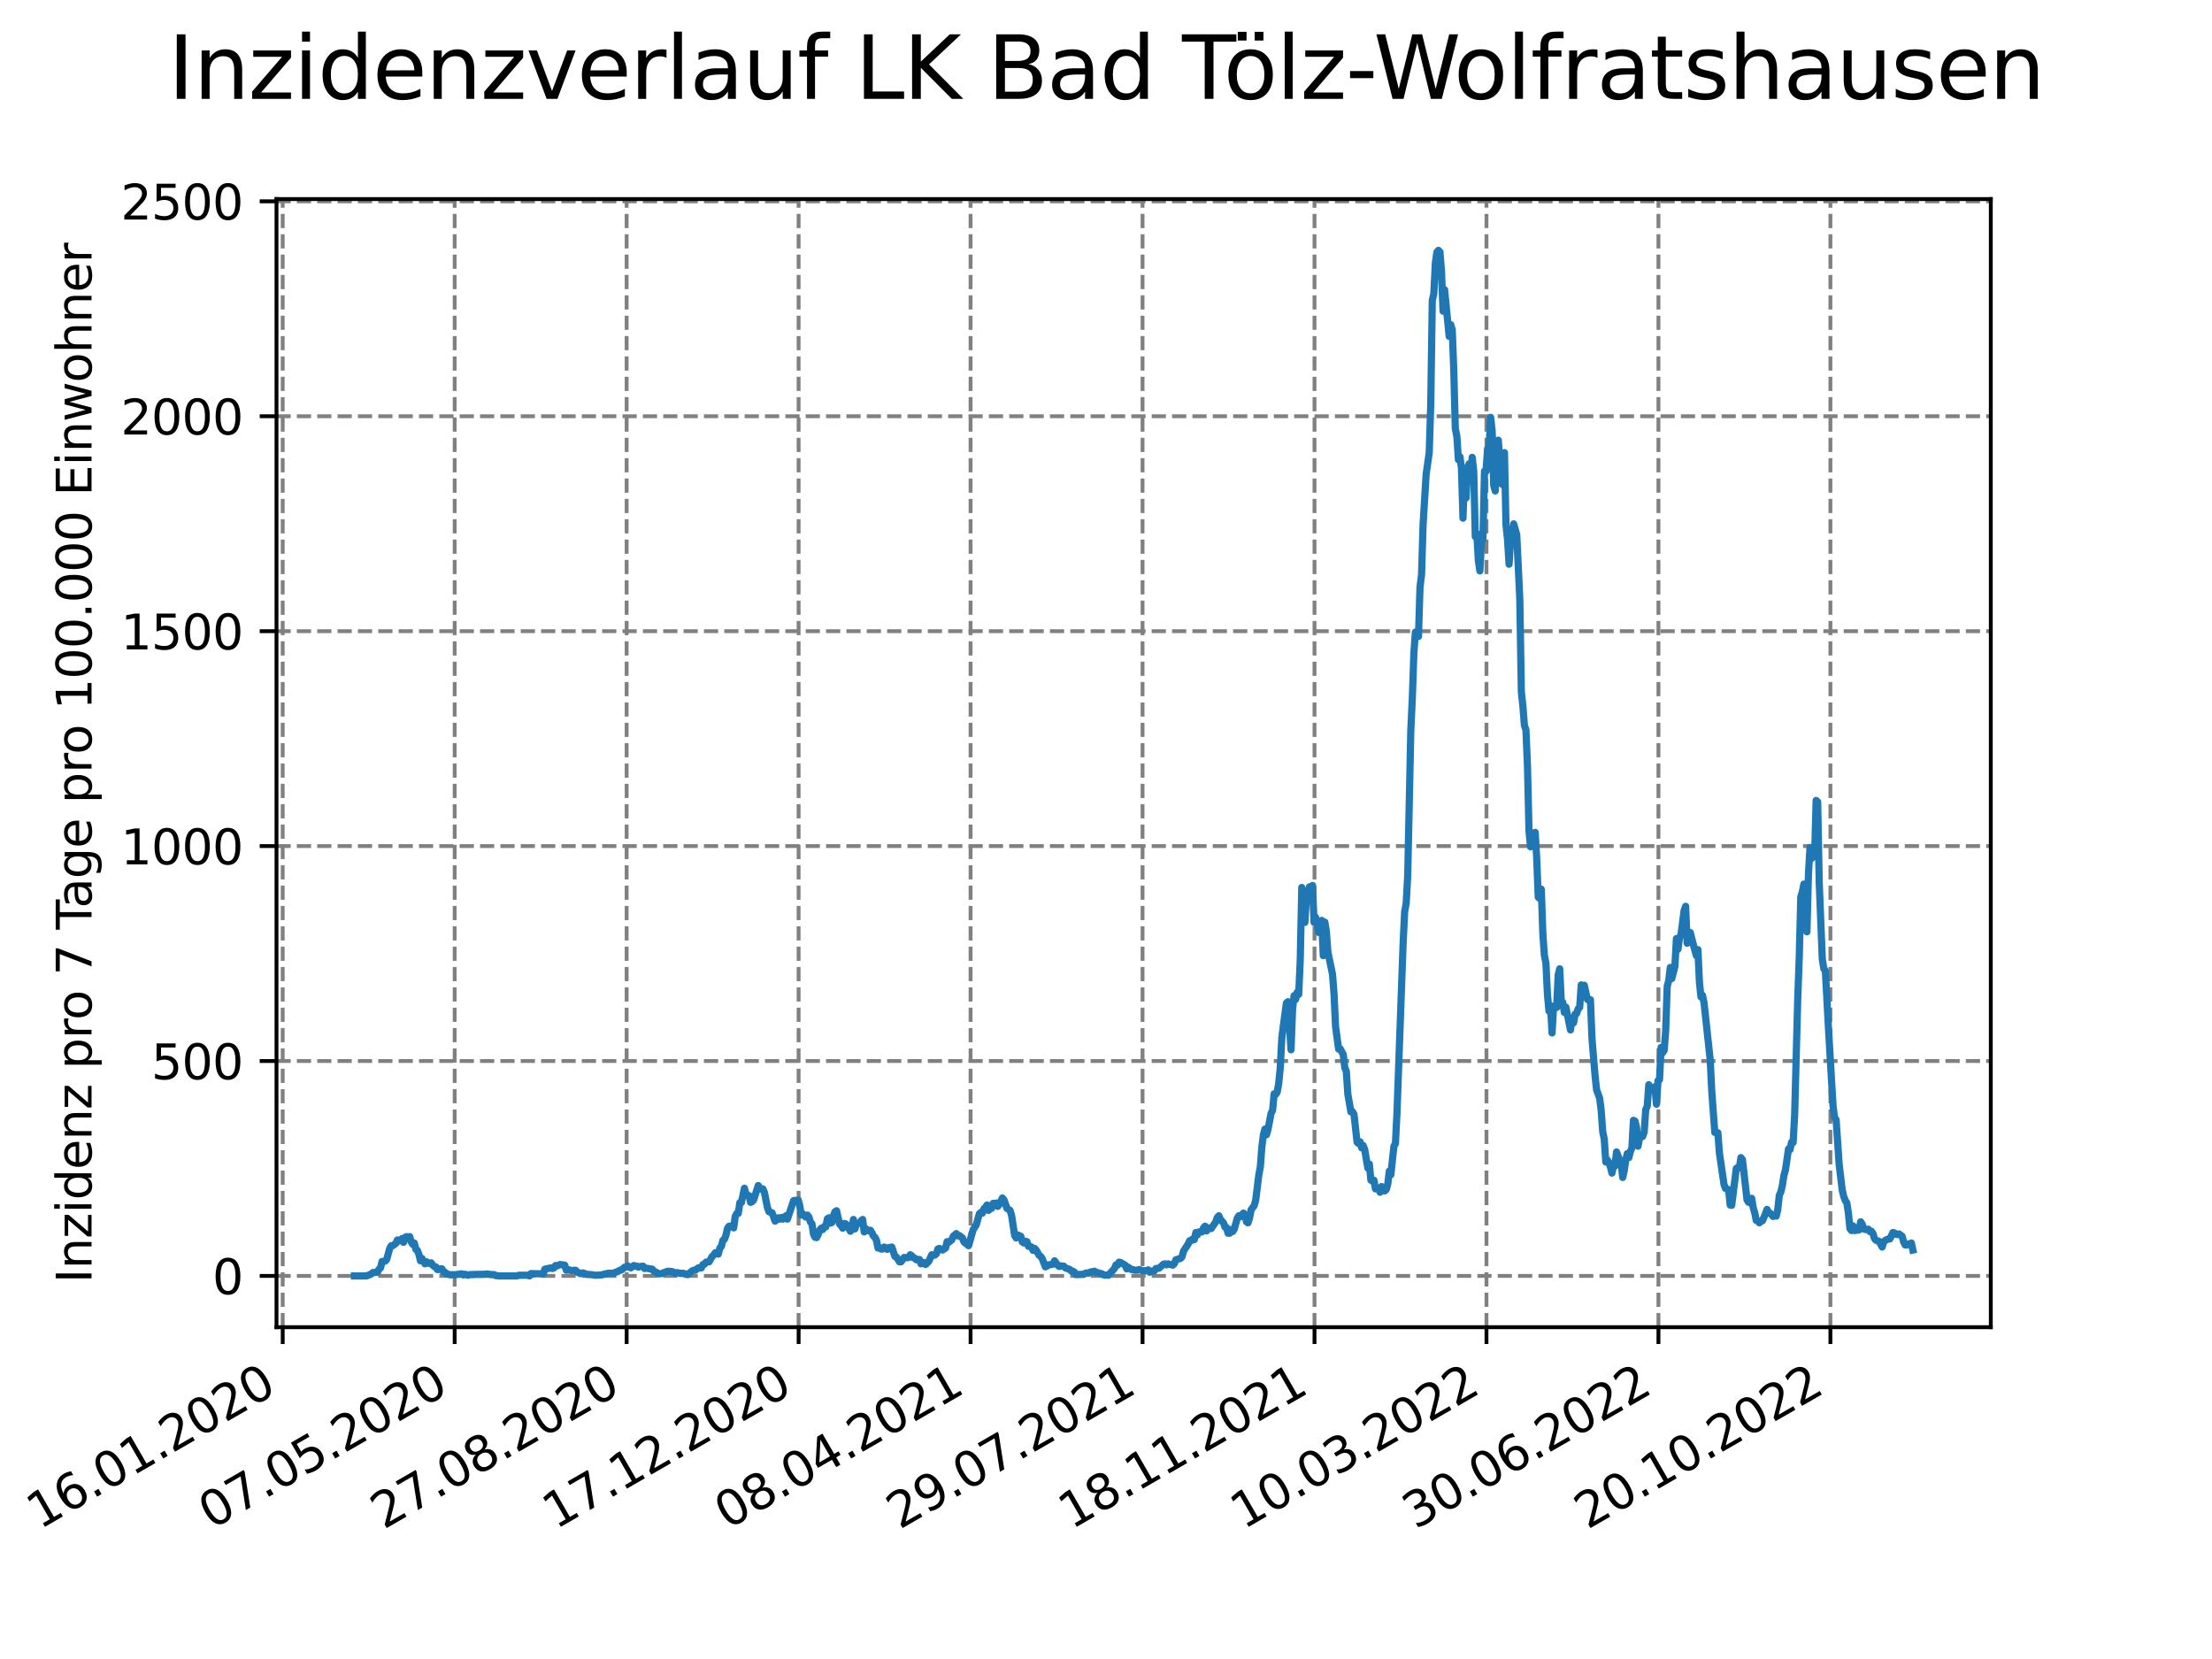 <?xml version="1.0" encoding="utf-8" standalone="no"?>
<!DOCTYPE svg PUBLIC "-//W3C//DTD SVG 1.1//EN"
  "http://www.w3.org/Graphics/SVG/1.1/DTD/svg11.dtd">
<svg xmlns:xlink="http://www.w3.org/1999/xlink" width="460.8pt" height="345.6pt" viewBox="0 0 460.8 345.6" xmlns="http://www.w3.org/2000/svg" version="1.1">
 <defs>
  <style type="text/css">*{stroke-linejoin: round; stroke-linecap: butt}</style>
 </defs>
 <g id="figure_1">
  <g id="patch_1">
   <path d="M 0 345.6 
L 460.8 345.6 
L 460.8 0 
L 0 0 
z
" style="fill: #ffffff"/>
  </g>
  <g id="axes_1">
   <g id="patch_2">
    <path d="M 57.6 276.48 
L 414.72 276.48 
L 414.72 41.472 
L 57.6 41.472 
z
" style="fill: #ffffff"/>
   </g>
   <g id="matplotlib.axis_1">
    <g id="xtick_1">
     <g id="line2d_1">
      <path d="M 58.893 276.48 
L 58.893 41.472 
" clip-path="url(#p49227ba243)" style="fill: none; stroke-dasharray: 2.96,1.28; stroke-dashoffset: 0; stroke: #808080; stroke-width: 0.8"/>
     </g>
     <g id="line2d_2">
      <defs>
       <path id="mc7856e9361" d="M 0 0 
L 0 3.5 
" style="stroke: #000000; stroke-width: 0.8"/>
      </defs>
      <g>
       <use xlink:href="#mc7856e9361" x="58.893" y="276.48" style="stroke: #000000; stroke-width: 0.8"/>
      </g>
     </g>
     <g id="text_1">
      <!-- 16.01.2020 -->
      <g transform="translate(8.268 318.689) rotate(-30) scale(0.1 -0.1)">
       <defs>
        <path id="DejaVuSans-31" d="M 794 531 
L 1825 531 
L 1825 4091 
L 703 3866 
L 703 4441 
L 1819 4666 
L 2450 4666 
L 2450 531 
L 3481 531 
L 3481 0 
L 794 0 
L 794 531 
z
" transform="scale(0.016)"/>
        <path id="DejaVuSans-36" d="M 2113 2584 
Q 1688 2584 1439 2293 
Q 1191 2003 1191 1497 
Q 1191 994 1439 701 
Q 1688 409 2113 409 
Q 2538 409 2786 701 
Q 3034 994 3034 1497 
Q 3034 2003 2786 2293 
Q 2538 2584 2113 2584 
z
M 3366 4563 
L 3366 3988 
Q 3128 4100 2886 4159 
Q 2644 4219 2406 4219 
Q 1781 4219 1451 3797 
Q 1122 3375 1075 2522 
Q 1259 2794 1537 2939 
Q 1816 3084 2150 3084 
Q 2853 3084 3261 2657 
Q 3669 2231 3669 1497 
Q 3669 778 3244 343 
Q 2819 -91 2113 -91 
Q 1303 -91 875 529 
Q 447 1150 447 2328 
Q 447 3434 972 4092 
Q 1497 4750 2381 4750 
Q 2619 4750 2861 4703 
Q 3103 4656 3366 4563 
z
" transform="scale(0.016)"/>
        <path id="DejaVuSans-2e" d="M 684 794 
L 1344 794 
L 1344 0 
L 684 0 
L 684 794 
z
" transform="scale(0.016)"/>
        <path id="DejaVuSans-30" d="M 2034 4250 
Q 1547 4250 1301 3770 
Q 1056 3291 1056 2328 
Q 1056 1369 1301 889 
Q 1547 409 2034 409 
Q 2525 409 2770 889 
Q 3016 1369 3016 2328 
Q 3016 3291 2770 3770 
Q 2525 4250 2034 4250 
z
M 2034 4750 
Q 2819 4750 3233 4129 
Q 3647 3509 3647 2328 
Q 3647 1150 3233 529 
Q 2819 -91 2034 -91 
Q 1250 -91 836 529 
Q 422 1150 422 2328 
Q 422 3509 836 4129 
Q 1250 4750 2034 4750 
z
" transform="scale(0.016)"/>
        <path id="DejaVuSans-32" d="M 1228 531 
L 3431 531 
L 3431 0 
L 469 0 
L 469 531 
Q 828 903 1448 1529 
Q 2069 2156 2228 2338 
Q 2531 2678 2651 2914 
Q 2772 3150 2772 3378 
Q 2772 3750 2511 3984 
Q 2250 4219 1831 4219 
Q 1534 4219 1204 4116 
Q 875 4013 500 3803 
L 500 4441 
Q 881 4594 1212 4672 
Q 1544 4750 1819 4750 
Q 2544 4750 2975 4387 
Q 3406 4025 3406 3419 
Q 3406 3131 3298 2873 
Q 3191 2616 2906 2266 
Q 2828 2175 2409 1742 
Q 1991 1309 1228 531 
z
" transform="scale(0.016)"/>
       </defs>
       <use xlink:href="#DejaVuSans-31"/>
       <use xlink:href="#DejaVuSans-36" x="63.623"/>
       <use xlink:href="#DejaVuSans-2e" x="127.246"/>
       <use xlink:href="#DejaVuSans-30" x="159.033"/>
       <use xlink:href="#DejaVuSans-31" x="222.656"/>
       <use xlink:href="#DejaVuSans-2e" x="286.279"/>
       <use xlink:href="#DejaVuSans-32" x="318.066"/>
       <use xlink:href="#DejaVuSans-30" x="381.689"/>
       <use xlink:href="#DejaVuSans-32" x="445.312"/>
       <use xlink:href="#DejaVuSans-30" x="508.936"/>
      </g>
     </g>
    </g>
    <g id="xtick_2">
     <g id="line2d_3">
      <path d="M 94.717 276.48 
L 94.717 41.472 
" clip-path="url(#p49227ba243)" style="fill: none; stroke-dasharray: 2.96,1.28; stroke-dashoffset: 0; stroke: #808080; stroke-width: 0.8"/>
     </g>
     <g id="line2d_4">
      <g>
       <use xlink:href="#mc7856e9361" x="94.717" y="276.48" style="stroke: #000000; stroke-width: 0.8"/>
      </g>
     </g>
     <g id="text_2">
      <!-- 07.05.2020 -->
      <g transform="translate(44.091 318.689) rotate(-30) scale(0.1 -0.1)">
       <defs>
        <path id="DejaVuSans-37" d="M 525 4666 
L 3525 4666 
L 3525 4397 
L 1831 0 
L 1172 0 
L 2766 4134 
L 525 4134 
L 525 4666 
z
" transform="scale(0.016)"/>
        <path id="DejaVuSans-35" d="M 691 4666 
L 3169 4666 
L 3169 4134 
L 1269 4134 
L 1269 2991 
Q 1406 3038 1543 3061 
Q 1681 3084 1819 3084 
Q 2600 3084 3056 2656 
Q 3513 2228 3513 1497 
Q 3513 744 3044 326 
Q 2575 -91 1722 -91 
Q 1428 -91 1123 -41 
Q 819 9 494 109 
L 494 744 
Q 775 591 1075 516 
Q 1375 441 1709 441 
Q 2250 441 2565 725 
Q 2881 1009 2881 1497 
Q 2881 1984 2565 2268 
Q 2250 2553 1709 2553 
Q 1456 2553 1204 2497 
Q 953 2441 691 2322 
L 691 4666 
z
" transform="scale(0.016)"/>
       </defs>
       <use xlink:href="#DejaVuSans-30"/>
       <use xlink:href="#DejaVuSans-37" x="63.623"/>
       <use xlink:href="#DejaVuSans-2e" x="127.246"/>
       <use xlink:href="#DejaVuSans-30" x="159.033"/>
       <use xlink:href="#DejaVuSans-35" x="222.656"/>
       <use xlink:href="#DejaVuSans-2e" x="286.279"/>
       <use xlink:href="#DejaVuSans-32" x="318.066"/>
       <use xlink:href="#DejaVuSans-30" x="381.689"/>
       <use xlink:href="#DejaVuSans-32" x="445.312"/>
       <use xlink:href="#DejaVuSans-30" x="508.936"/>
      </g>
     </g>
    </g>
    <g id="xtick_3">
     <g id="line2d_5">
      <path d="M 130.541 276.48 
L 130.541 41.472 
" clip-path="url(#p49227ba243)" style="fill: none; stroke-dasharray: 2.96,1.28; stroke-dashoffset: 0; stroke: #808080; stroke-width: 0.8"/>
     </g>
     <g id="line2d_6">
      <g>
       <use xlink:href="#mc7856e9361" x="130.541" y="276.48" style="stroke: #000000; stroke-width: 0.8"/>
      </g>
     </g>
     <g id="text_3">
      <!-- 27.08.2020 -->
      <g transform="translate(79.915 318.689) rotate(-30) scale(0.1 -0.1)">
       <defs>
        <path id="DejaVuSans-38" d="M 2034 2216 
Q 1584 2216 1326 1975 
Q 1069 1734 1069 1313 
Q 1069 891 1326 650 
Q 1584 409 2034 409 
Q 2484 409 2743 651 
Q 3003 894 3003 1313 
Q 3003 1734 2745 1975 
Q 2488 2216 2034 2216 
z
M 1403 2484 
Q 997 2584 770 2862 
Q 544 3141 544 3541 
Q 544 4100 942 4425 
Q 1341 4750 2034 4750 
Q 2731 4750 3128 4425 
Q 3525 4100 3525 3541 
Q 3525 3141 3298 2862 
Q 3072 2584 2669 2484 
Q 3125 2378 3379 2068 
Q 3634 1759 3634 1313 
Q 3634 634 3220 271 
Q 2806 -91 2034 -91 
Q 1263 -91 848 271 
Q 434 634 434 1313 
Q 434 1759 690 2068 
Q 947 2378 1403 2484 
z
M 1172 3481 
Q 1172 3119 1398 2916 
Q 1625 2713 2034 2713 
Q 2441 2713 2670 2916 
Q 2900 3119 2900 3481 
Q 2900 3844 2670 4047 
Q 2441 4250 2034 4250 
Q 1625 4250 1398 4047 
Q 1172 3844 1172 3481 
z
" transform="scale(0.016)"/>
       </defs>
       <use xlink:href="#DejaVuSans-32"/>
       <use xlink:href="#DejaVuSans-37" x="63.623"/>
       <use xlink:href="#DejaVuSans-2e" x="127.246"/>
       <use xlink:href="#DejaVuSans-30" x="159.033"/>
       <use xlink:href="#DejaVuSans-38" x="222.656"/>
       <use xlink:href="#DejaVuSans-2e" x="286.279"/>
       <use xlink:href="#DejaVuSans-32" x="318.066"/>
       <use xlink:href="#DejaVuSans-30" x="381.689"/>
       <use xlink:href="#DejaVuSans-32" x="445.312"/>
       <use xlink:href="#DejaVuSans-30" x="508.936"/>
      </g>
     </g>
    </g>
    <g id="xtick_4">
     <g id="line2d_7">
      <path d="M 166.365 276.48 
L 166.365 41.472 
" clip-path="url(#p49227ba243)" style="fill: none; stroke-dasharray: 2.96,1.28; stroke-dashoffset: 0; stroke: #808080; stroke-width: 0.8"/>
     </g>
     <g id="line2d_8">
      <g>
       <use xlink:href="#mc7856e9361" x="166.365" y="276.48" style="stroke: #000000; stroke-width: 0.8"/>
      </g>
     </g>
     <g id="text_4">
      <!-- 17.12.2020 -->
      <g transform="translate(115.739 318.689) rotate(-30) scale(0.1 -0.1)">
       <use xlink:href="#DejaVuSans-31"/>
       <use xlink:href="#DejaVuSans-37" x="63.623"/>
       <use xlink:href="#DejaVuSans-2e" x="127.246"/>
       <use xlink:href="#DejaVuSans-31" x="159.033"/>
       <use xlink:href="#DejaVuSans-32" x="222.656"/>
       <use xlink:href="#DejaVuSans-2e" x="286.279"/>
       <use xlink:href="#DejaVuSans-32" x="318.066"/>
       <use xlink:href="#DejaVuSans-30" x="381.689"/>
       <use xlink:href="#DejaVuSans-32" x="445.312"/>
       <use xlink:href="#DejaVuSans-30" x="508.936"/>
      </g>
     </g>
    </g>
    <g id="xtick_5">
     <g id="line2d_9">
      <path d="M 202.189 276.48 
L 202.189 41.472 
" clip-path="url(#p49227ba243)" style="fill: none; stroke-dasharray: 2.96,1.28; stroke-dashoffset: 0; stroke: #808080; stroke-width: 0.8"/>
     </g>
     <g id="line2d_10">
      <g>
       <use xlink:href="#mc7856e9361" x="202.189" y="276.48" style="stroke: #000000; stroke-width: 0.8"/>
      </g>
     </g>
     <g id="text_5">
      <!-- 08.04.2021 -->
      <g transform="translate(151.563 318.689) rotate(-30) scale(0.1 -0.1)">
       <defs>
        <path id="DejaVuSans-34" d="M 2419 4116 
L 825 1625 
L 2419 1625 
L 2419 4116 
z
M 2253 4666 
L 3047 4666 
L 3047 1625 
L 3713 1625 
L 3713 1100 
L 3047 1100 
L 3047 0 
L 2419 0 
L 2419 1100 
L 313 1100 
L 313 1709 
L 2253 4666 
z
" transform="scale(0.016)"/>
       </defs>
       <use xlink:href="#DejaVuSans-30"/>
       <use xlink:href="#DejaVuSans-38" x="63.623"/>
       <use xlink:href="#DejaVuSans-2e" x="127.246"/>
       <use xlink:href="#DejaVuSans-30" x="159.033"/>
       <use xlink:href="#DejaVuSans-34" x="222.656"/>
       <use xlink:href="#DejaVuSans-2e" x="286.279"/>
       <use xlink:href="#DejaVuSans-32" x="318.066"/>
       <use xlink:href="#DejaVuSans-30" x="381.689"/>
       <use xlink:href="#DejaVuSans-32" x="445.312"/>
       <use xlink:href="#DejaVuSans-31" x="508.936"/>
      </g>
     </g>
    </g>
    <g id="xtick_6">
     <g id="line2d_11">
      <path d="M 238.013 276.48 
L 238.013 41.472 
" clip-path="url(#p49227ba243)" style="fill: none; stroke-dasharray: 2.96,1.28; stroke-dashoffset: 0; stroke: #808080; stroke-width: 0.8"/>
     </g>
     <g id="line2d_12">
      <g>
       <use xlink:href="#mc7856e9361" x="238.013" y="276.48" style="stroke: #000000; stroke-width: 0.8"/>
      </g>
     </g>
     <g id="text_6">
      <!-- 29.07.2021 -->
      <g transform="translate(187.387 318.689) rotate(-30) scale(0.1 -0.1)">
       <defs>
        <path id="DejaVuSans-39" d="M 703 97 
L 703 672 
Q 941 559 1184 500 
Q 1428 441 1663 441 
Q 2288 441 2617 861 
Q 2947 1281 2994 2138 
Q 2813 1869 2534 1725 
Q 2256 1581 1919 1581 
Q 1219 1581 811 2004 
Q 403 2428 403 3163 
Q 403 3881 828 4315 
Q 1253 4750 1959 4750 
Q 2769 4750 3195 4129 
Q 3622 3509 3622 2328 
Q 3622 1225 3098 567 
Q 2575 -91 1691 -91 
Q 1453 -91 1209 -44 
Q 966 3 703 97 
z
M 1959 2075 
Q 2384 2075 2632 2365 
Q 2881 2656 2881 3163 
Q 2881 3666 2632 3958 
Q 2384 4250 1959 4250 
Q 1534 4250 1286 3958 
Q 1038 3666 1038 3163 
Q 1038 2656 1286 2365 
Q 1534 2075 1959 2075 
z
" transform="scale(0.016)"/>
       </defs>
       <use xlink:href="#DejaVuSans-32"/>
       <use xlink:href="#DejaVuSans-39" x="63.623"/>
       <use xlink:href="#DejaVuSans-2e" x="127.246"/>
       <use xlink:href="#DejaVuSans-30" x="159.033"/>
       <use xlink:href="#DejaVuSans-37" x="222.656"/>
       <use xlink:href="#DejaVuSans-2e" x="286.279"/>
       <use xlink:href="#DejaVuSans-32" x="318.066"/>
       <use xlink:href="#DejaVuSans-30" x="381.689"/>
       <use xlink:href="#DejaVuSans-32" x="445.312"/>
       <use xlink:href="#DejaVuSans-31" x="508.936"/>
      </g>
     </g>
    </g>
    <g id="xtick_7">
     <g id="line2d_13">
      <path d="M 273.836 276.48 
L 273.836 41.472 
" clip-path="url(#p49227ba243)" style="fill: none; stroke-dasharray: 2.96,1.28; stroke-dashoffset: 0; stroke: #808080; stroke-width: 0.8"/>
     </g>
     <g id="line2d_14">
      <g>
       <use xlink:href="#mc7856e9361" x="273.836" y="276.48" style="stroke: #000000; stroke-width: 0.8"/>
      </g>
     </g>
     <g id="text_7">
      <!-- 18.11.2021 -->
      <g transform="translate(223.211 318.689) rotate(-30) scale(0.1 -0.1)">
       <use xlink:href="#DejaVuSans-31"/>
       <use xlink:href="#DejaVuSans-38" x="63.623"/>
       <use xlink:href="#DejaVuSans-2e" x="127.246"/>
       <use xlink:href="#DejaVuSans-31" x="159.033"/>
       <use xlink:href="#DejaVuSans-31" x="222.656"/>
       <use xlink:href="#DejaVuSans-2e" x="286.279"/>
       <use xlink:href="#DejaVuSans-32" x="318.066"/>
       <use xlink:href="#DejaVuSans-30" x="381.689"/>
       <use xlink:href="#DejaVuSans-32" x="445.312"/>
       <use xlink:href="#DejaVuSans-31" x="508.936"/>
      </g>
     </g>
    </g>
    <g id="xtick_8">
     <g id="line2d_15">
      <path d="M 309.66 276.48 
L 309.66 41.472 
" clip-path="url(#p49227ba243)" style="fill: none; stroke-dasharray: 2.96,1.28; stroke-dashoffset: 0; stroke: #808080; stroke-width: 0.8"/>
     </g>
     <g id="line2d_16">
      <g>
       <use xlink:href="#mc7856e9361" x="309.66" y="276.48" style="stroke: #000000; stroke-width: 0.8"/>
      </g>
     </g>
     <g id="text_8">
      <!-- 10.03.2022 -->
      <g transform="translate(259.035 318.689) rotate(-30) scale(0.1 -0.1)">
       <defs>
        <path id="DejaVuSans-33" d="M 2597 2516 
Q 3050 2419 3304 2112 
Q 3559 1806 3559 1356 
Q 3559 666 3084 287 
Q 2609 -91 1734 -91 
Q 1441 -91 1130 -33 
Q 819 25 488 141 
L 488 750 
Q 750 597 1062 519 
Q 1375 441 1716 441 
Q 2309 441 2620 675 
Q 2931 909 2931 1356 
Q 2931 1769 2642 2001 
Q 2353 2234 1838 2234 
L 1294 2234 
L 1294 2753 
L 1863 2753 
Q 2328 2753 2575 2939 
Q 2822 3125 2822 3475 
Q 2822 3834 2567 4026 
Q 2313 4219 1838 4219 
Q 1578 4219 1281 4162 
Q 984 4106 628 3988 
L 628 4550 
Q 988 4650 1302 4700 
Q 1616 4750 1894 4750 
Q 2613 4750 3031 4423 
Q 3450 4097 3450 3541 
Q 3450 3153 3228 2886 
Q 3006 2619 2597 2516 
z
" transform="scale(0.016)"/>
       </defs>
       <use xlink:href="#DejaVuSans-31"/>
       <use xlink:href="#DejaVuSans-30" x="63.623"/>
       <use xlink:href="#DejaVuSans-2e" x="127.246"/>
       <use xlink:href="#DejaVuSans-30" x="159.033"/>
       <use xlink:href="#DejaVuSans-33" x="222.656"/>
       <use xlink:href="#DejaVuSans-2e" x="286.279"/>
       <use xlink:href="#DejaVuSans-32" x="318.066"/>
       <use xlink:href="#DejaVuSans-30" x="381.689"/>
       <use xlink:href="#DejaVuSans-32" x="445.312"/>
       <use xlink:href="#DejaVuSans-32" x="508.936"/>
      </g>
     </g>
    </g>
    <g id="xtick_9">
     <g id="line2d_17">
      <path d="M 345.484 276.48 
L 345.484 41.472 
" clip-path="url(#p49227ba243)" style="fill: none; stroke-dasharray: 2.96,1.28; stroke-dashoffset: 0; stroke: #808080; stroke-width: 0.8"/>
     </g>
     <g id="line2d_18">
      <g>
       <use xlink:href="#mc7856e9361" x="345.484" y="276.48" style="stroke: #000000; stroke-width: 0.8"/>
      </g>
     </g>
     <g id="text_9">
      <!-- 30.06.2022 -->
      <g transform="translate(294.859 318.689) rotate(-30) scale(0.1 -0.1)">
       <use xlink:href="#DejaVuSans-33"/>
       <use xlink:href="#DejaVuSans-30" x="63.623"/>
       <use xlink:href="#DejaVuSans-2e" x="127.246"/>
       <use xlink:href="#DejaVuSans-30" x="159.033"/>
       <use xlink:href="#DejaVuSans-36" x="222.656"/>
       <use xlink:href="#DejaVuSans-2e" x="286.279"/>
       <use xlink:href="#DejaVuSans-32" x="318.066"/>
       <use xlink:href="#DejaVuSans-30" x="381.689"/>
       <use xlink:href="#DejaVuSans-32" x="445.312"/>
       <use xlink:href="#DejaVuSans-32" x="508.936"/>
      </g>
     </g>
    </g>
    <g id="xtick_10">
     <g id="line2d_19">
      <path d="M 381.308 276.48 
L 381.308 41.472 
" clip-path="url(#p49227ba243)" style="fill: none; stroke-dasharray: 2.96,1.28; stroke-dashoffset: 0; stroke: #808080; stroke-width: 0.8"/>
     </g>
     <g id="line2d_20">
      <g>
       <use xlink:href="#mc7856e9361" x="381.308" y="276.48" style="stroke: #000000; stroke-width: 0.8"/>
      </g>
     </g>
     <g id="text_10">
      <!-- 20.10.2022 -->
      <g transform="translate(330.683 318.689) rotate(-30) scale(0.1 -0.1)">
       <use xlink:href="#DejaVuSans-32"/>
       <use xlink:href="#DejaVuSans-30" x="63.623"/>
       <use xlink:href="#DejaVuSans-2e" x="127.246"/>
       <use xlink:href="#DejaVuSans-31" x="159.033"/>
       <use xlink:href="#DejaVuSans-30" x="222.656"/>
       <use xlink:href="#DejaVuSans-2e" x="286.279"/>
       <use xlink:href="#DejaVuSans-32" x="318.066"/>
       <use xlink:href="#DejaVuSans-30" x="381.689"/>
       <use xlink:href="#DejaVuSans-32" x="445.312"/>
       <use xlink:href="#DejaVuSans-32" x="508.936"/>
      </g>
     </g>
    </g>
   </g>
   <g id="matplotlib.axis_2">
    <g id="ytick_1">
     <g id="line2d_21">
      <path d="M 57.6 265.798 
L 414.72 265.798 
" clip-path="url(#p49227ba243)" style="fill: none; stroke-dasharray: 2.96,1.28; stroke-dashoffset: 0; stroke: #808080; stroke-width: 0.8"/>
     </g>
     <g id="line2d_22">
      <defs>
       <path id="m9b2eb311c8" d="M 0 0 
L -3.5 0 
" style="stroke: #000000; stroke-width: 0.8"/>
      </defs>
      <g>
       <use xlink:href="#m9b2eb311c8" x="57.6" y="265.798" style="stroke: #000000; stroke-width: 0.8"/>
      </g>
     </g>
     <g id="text_11">
      <!-- 0 -->
      <g transform="translate(44.237 269.597) scale(0.1 -0.1)">
       <use xlink:href="#DejaVuSans-30"/>
      </g>
     </g>
    </g>
    <g id="ytick_2">
     <g id="line2d_23">
      <path d="M 57.6 221.026 
L 414.72 221.026 
" clip-path="url(#p49227ba243)" style="fill: none; stroke-dasharray: 2.96,1.28; stroke-dashoffset: 0; stroke: #808080; stroke-width: 0.8"/>
     </g>
     <g id="line2d_24">
      <g>
       <use xlink:href="#m9b2eb311c8" x="57.6" y="221.026" style="stroke: #000000; stroke-width: 0.8"/>
      </g>
     </g>
     <g id="text_12">
      <!-- 500 -->
      <g transform="translate(31.512 224.825) scale(0.1 -0.1)">
       <use xlink:href="#DejaVuSans-35"/>
       <use xlink:href="#DejaVuSans-30" x="63.623"/>
       <use xlink:href="#DejaVuSans-30" x="127.246"/>
      </g>
     </g>
    </g>
    <g id="ytick_3">
     <g id="line2d_25">
      <path d="M 57.6 176.254 
L 414.72 176.254 
" clip-path="url(#p49227ba243)" style="fill: none; stroke-dasharray: 2.96,1.28; stroke-dashoffset: 0; stroke: #808080; stroke-width: 0.8"/>
     </g>
     <g id="line2d_26">
      <g>
       <use xlink:href="#m9b2eb311c8" x="57.6" y="176.254" style="stroke: #000000; stroke-width: 0.8"/>
      </g>
     </g>
     <g id="text_13">
      <!-- 1000 -->
      <g transform="translate(25.15 180.054) scale(0.1 -0.1)">
       <use xlink:href="#DejaVuSans-31"/>
       <use xlink:href="#DejaVuSans-30" x="63.623"/>
       <use xlink:href="#DejaVuSans-30" x="127.246"/>
       <use xlink:href="#DejaVuSans-30" x="190.869"/>
      </g>
     </g>
    </g>
    <g id="ytick_4">
     <g id="line2d_27">
      <path d="M 57.6 131.483 
L 414.72 131.483 
" clip-path="url(#p49227ba243)" style="fill: none; stroke-dasharray: 2.96,1.28; stroke-dashoffset: 0; stroke: #808080; stroke-width: 0.8"/>
     </g>
     <g id="line2d_28">
      <g>
       <use xlink:href="#m9b2eb311c8" x="57.6" y="131.483" style="stroke: #000000; stroke-width: 0.8"/>
      </g>
     </g>
     <g id="text_14">
      <!-- 1500 -->
      <g transform="translate(25.15 135.282) scale(0.1 -0.1)">
       <use xlink:href="#DejaVuSans-31"/>
       <use xlink:href="#DejaVuSans-35" x="63.623"/>
       <use xlink:href="#DejaVuSans-30" x="127.246"/>
       <use xlink:href="#DejaVuSans-30" x="190.869"/>
      </g>
     </g>
    </g>
    <g id="ytick_5">
     <g id="line2d_29">
      <path d="M 57.6 86.711 
L 414.72 86.711 
" clip-path="url(#p49227ba243)" style="fill: none; stroke-dasharray: 2.96,1.28; stroke-dashoffset: 0; stroke: #808080; stroke-width: 0.8"/>
     </g>
     <g id="line2d_30">
      <g>
       <use xlink:href="#m9b2eb311c8" x="57.6" y="86.711" style="stroke: #000000; stroke-width: 0.8"/>
      </g>
     </g>
     <g id="text_15">
      <!-- 2000 -->
      <g transform="translate(25.15 90.51) scale(0.1 -0.1)">
       <use xlink:href="#DejaVuSans-32"/>
       <use xlink:href="#DejaVuSans-30" x="63.623"/>
       <use xlink:href="#DejaVuSans-30" x="127.246"/>
       <use xlink:href="#DejaVuSans-30" x="190.869"/>
      </g>
     </g>
    </g>
    <g id="ytick_6">
     <g id="line2d_31">
      <path d="M 57.6 41.939 
L 414.72 41.939 
" clip-path="url(#p49227ba243)" style="fill: none; stroke-dasharray: 2.96,1.28; stroke-dashoffset: 0; stroke: #808080; stroke-width: 0.8"/>
     </g>
     <g id="line2d_32">
      <g>
       <use xlink:href="#m9b2eb311c8" x="57.6" y="41.939" style="stroke: #000000; stroke-width: 0.8"/>
      </g>
     </g>
     <g id="text_16">
      <!-- 2500 -->
      <g transform="translate(25.15 45.738) scale(0.1 -0.1)">
       <use xlink:href="#DejaVuSans-32"/>
       <use xlink:href="#DejaVuSans-35" x="63.623"/>
       <use xlink:href="#DejaVuSans-30" x="127.246"/>
       <use xlink:href="#DejaVuSans-30" x="190.869"/>
      </g>
     </g>
    </g>
    <g id="text_17">
     <!-- Inzidenz pro 7 Tage pro 100.000 Einwohner -->
     <g transform="translate(19.07 267.301) rotate(-90) scale(0.1 -0.1)">
      <defs>
       <path id="DejaVuSans-49" d="M 628 4666 
L 1259 4666 
L 1259 0 
L 628 0 
L 628 4666 
z
" transform="scale(0.016)"/>
       <path id="DejaVuSans-6e" d="M 3513 2113 
L 3513 0 
L 2938 0 
L 2938 2094 
Q 2938 2591 2744 2837 
Q 2550 3084 2163 3084 
Q 1697 3084 1428 2787 
Q 1159 2491 1159 1978 
L 1159 0 
L 581 0 
L 581 3500 
L 1159 3500 
L 1159 2956 
Q 1366 3272 1645 3428 
Q 1925 3584 2291 3584 
Q 2894 3584 3203 3211 
Q 3513 2838 3513 2113 
z
" transform="scale(0.016)"/>
       <path id="DejaVuSans-7a" d="M 353 3500 
L 3084 3500 
L 3084 2975 
L 922 459 
L 3084 459 
L 3084 0 
L 275 0 
L 275 525 
L 2438 3041 
L 353 3041 
L 353 3500 
z
" transform="scale(0.016)"/>
       <path id="DejaVuSans-69" d="M 603 3500 
L 1178 3500 
L 1178 0 
L 603 0 
L 603 3500 
z
M 603 4863 
L 1178 4863 
L 1178 4134 
L 603 4134 
L 603 4863 
z
" transform="scale(0.016)"/>
       <path id="DejaVuSans-64" d="M 2906 2969 
L 2906 4863 
L 3481 4863 
L 3481 0 
L 2906 0 
L 2906 525 
Q 2725 213 2448 61 
Q 2172 -91 1784 -91 
Q 1150 -91 751 415 
Q 353 922 353 1747 
Q 353 2572 751 3078 
Q 1150 3584 1784 3584 
Q 2172 3584 2448 3432 
Q 2725 3281 2906 2969 
z
M 947 1747 
Q 947 1113 1208 752 
Q 1469 391 1925 391 
Q 2381 391 2643 752 
Q 2906 1113 2906 1747 
Q 2906 2381 2643 2742 
Q 2381 3103 1925 3103 
Q 1469 3103 1208 2742 
Q 947 2381 947 1747 
z
" transform="scale(0.016)"/>
       <path id="DejaVuSans-65" d="M 3597 1894 
L 3597 1613 
L 953 1613 
Q 991 1019 1311 708 
Q 1631 397 2203 397 
Q 2534 397 2845 478 
Q 3156 559 3463 722 
L 3463 178 
Q 3153 47 2828 -22 
Q 2503 -91 2169 -91 
Q 1331 -91 842 396 
Q 353 884 353 1716 
Q 353 2575 817 3079 
Q 1281 3584 2069 3584 
Q 2775 3584 3186 3129 
Q 3597 2675 3597 1894 
z
M 3022 2063 
Q 3016 2534 2758 2815 
Q 2500 3097 2075 3097 
Q 1594 3097 1305 2825 
Q 1016 2553 972 2059 
L 3022 2063 
z
" transform="scale(0.016)"/>
       <path id="DejaVuSans-20" transform="scale(0.016)"/>
       <path id="DejaVuSans-70" d="M 1159 525 
L 1159 -1331 
L 581 -1331 
L 581 3500 
L 1159 3500 
L 1159 2969 
Q 1341 3281 1617 3432 
Q 1894 3584 2278 3584 
Q 2916 3584 3314 3078 
Q 3713 2572 3713 1747 
Q 3713 922 3314 415 
Q 2916 -91 2278 -91 
Q 1894 -91 1617 61 
Q 1341 213 1159 525 
z
M 3116 1747 
Q 3116 2381 2855 2742 
Q 2594 3103 2138 3103 
Q 1681 3103 1420 2742 
Q 1159 2381 1159 1747 
Q 1159 1113 1420 752 
Q 1681 391 2138 391 
Q 2594 391 2855 752 
Q 3116 1113 3116 1747 
z
" transform="scale(0.016)"/>
       <path id="DejaVuSans-72" d="M 2631 2963 
Q 2534 3019 2420 3045 
Q 2306 3072 2169 3072 
Q 1681 3072 1420 2755 
Q 1159 2438 1159 1844 
L 1159 0 
L 581 0 
L 581 3500 
L 1159 3500 
L 1159 2956 
Q 1341 3275 1631 3429 
Q 1922 3584 2338 3584 
Q 2397 3584 2469 3576 
Q 2541 3569 2628 3553 
L 2631 2963 
z
" transform="scale(0.016)"/>
       <path id="DejaVuSans-6f" d="M 1959 3097 
Q 1497 3097 1228 2736 
Q 959 2375 959 1747 
Q 959 1119 1226 758 
Q 1494 397 1959 397 
Q 2419 397 2687 759 
Q 2956 1122 2956 1747 
Q 2956 2369 2687 2733 
Q 2419 3097 1959 3097 
z
M 1959 3584 
Q 2709 3584 3137 3096 
Q 3566 2609 3566 1747 
Q 3566 888 3137 398 
Q 2709 -91 1959 -91 
Q 1206 -91 779 398 
Q 353 888 353 1747 
Q 353 2609 779 3096 
Q 1206 3584 1959 3584 
z
" transform="scale(0.016)"/>
       <path id="DejaVuSans-54" d="M -19 4666 
L 3928 4666 
L 3928 4134 
L 2272 4134 
L 2272 0 
L 1638 0 
L 1638 4134 
L -19 4134 
L -19 4666 
z
" transform="scale(0.016)"/>
       <path id="DejaVuSans-61" d="M 2194 1759 
Q 1497 1759 1228 1600 
Q 959 1441 959 1056 
Q 959 750 1161 570 
Q 1363 391 1709 391 
Q 2188 391 2477 730 
Q 2766 1069 2766 1631 
L 2766 1759 
L 2194 1759 
z
M 3341 1997 
L 3341 0 
L 2766 0 
L 2766 531 
Q 2569 213 2275 61 
Q 1981 -91 1556 -91 
Q 1019 -91 701 211 
Q 384 513 384 1019 
Q 384 1609 779 1909 
Q 1175 2209 1959 2209 
L 2766 2209 
L 2766 2266 
Q 2766 2663 2505 2880 
Q 2244 3097 1772 3097 
Q 1472 3097 1187 3025 
Q 903 2953 641 2809 
L 641 3341 
Q 956 3463 1253 3523 
Q 1550 3584 1831 3584 
Q 2591 3584 2966 3190 
Q 3341 2797 3341 1997 
z
" transform="scale(0.016)"/>
       <path id="DejaVuSans-67" d="M 2906 1791 
Q 2906 2416 2648 2759 
Q 2391 3103 1925 3103 
Q 1463 3103 1205 2759 
Q 947 2416 947 1791 
Q 947 1169 1205 825 
Q 1463 481 1925 481 
Q 2391 481 2648 825 
Q 2906 1169 2906 1791 
z
M 3481 434 
Q 3481 -459 3084 -895 
Q 2688 -1331 1869 -1331 
Q 1566 -1331 1297 -1286 
Q 1028 -1241 775 -1147 
L 775 -588 
Q 1028 -725 1275 -790 
Q 1522 -856 1778 -856 
Q 2344 -856 2625 -561 
Q 2906 -266 2906 331 
L 2906 616 
Q 2728 306 2450 153 
Q 2172 0 1784 0 
Q 1141 0 747 490 
Q 353 981 353 1791 
Q 353 2603 747 3093 
Q 1141 3584 1784 3584 
Q 2172 3584 2450 3431 
Q 2728 3278 2906 2969 
L 2906 3500 
L 3481 3500 
L 3481 434 
z
" transform="scale(0.016)"/>
       <path id="DejaVuSans-45" d="M 628 4666 
L 3578 4666 
L 3578 4134 
L 1259 4134 
L 1259 2753 
L 3481 2753 
L 3481 2222 
L 1259 2222 
L 1259 531 
L 3634 531 
L 3634 0 
L 628 0 
L 628 4666 
z
" transform="scale(0.016)"/>
       <path id="DejaVuSans-77" d="M 269 3500 
L 844 3500 
L 1563 769 
L 2278 3500 
L 2956 3500 
L 3675 769 
L 4391 3500 
L 4966 3500 
L 4050 0 
L 3372 0 
L 2619 2869 
L 1863 0 
L 1184 0 
L 269 3500 
z
" transform="scale(0.016)"/>
       <path id="DejaVuSans-68" d="M 3513 2113 
L 3513 0 
L 2938 0 
L 2938 2094 
Q 2938 2591 2744 2837 
Q 2550 3084 2163 3084 
Q 1697 3084 1428 2787 
Q 1159 2491 1159 1978 
L 1159 0 
L 581 0 
L 581 4863 
L 1159 4863 
L 1159 2956 
Q 1366 3272 1645 3428 
Q 1925 3584 2291 3584 
Q 2894 3584 3203 3211 
Q 3513 2838 3513 2113 
z
" transform="scale(0.016)"/>
      </defs>
      <use xlink:href="#DejaVuSans-49"/>
      <use xlink:href="#DejaVuSans-6e" x="29.492"/>
      <use xlink:href="#DejaVuSans-7a" x="92.871"/>
      <use xlink:href="#DejaVuSans-69" x="145.361"/>
      <use xlink:href="#DejaVuSans-64" x="173.145"/>
      <use xlink:href="#DejaVuSans-65" x="236.621"/>
      <use xlink:href="#DejaVuSans-6e" x="298.145"/>
      <use xlink:href="#DejaVuSans-7a" x="361.523"/>
      <use xlink:href="#DejaVuSans-20" x="414.014"/>
      <use xlink:href="#DejaVuSans-70" x="445.801"/>
      <use xlink:href="#DejaVuSans-72" x="509.277"/>
      <use xlink:href="#DejaVuSans-6f" x="548.141"/>
      <use xlink:href="#DejaVuSans-20" x="609.322"/>
      <use xlink:href="#DejaVuSans-37" x="641.109"/>
      <use xlink:href="#DejaVuSans-20" x="704.732"/>
      <use xlink:href="#DejaVuSans-54" x="736.52"/>
      <use xlink:href="#DejaVuSans-61" x="781.104"/>
      <use xlink:href="#DejaVuSans-67" x="842.383"/>
      <use xlink:href="#DejaVuSans-65" x="905.859"/>
      <use xlink:href="#DejaVuSans-20" x="967.383"/>
      <use xlink:href="#DejaVuSans-70" x="999.17"/>
      <use xlink:href="#DejaVuSans-72" x="1062.646"/>
      <use xlink:href="#DejaVuSans-6f" x="1101.51"/>
      <use xlink:href="#DejaVuSans-20" x="1162.691"/>
      <use xlink:href="#DejaVuSans-31" x="1194.479"/>
      <use xlink:href="#DejaVuSans-30" x="1258.102"/>
      <use xlink:href="#DejaVuSans-30" x="1321.725"/>
      <use xlink:href="#DejaVuSans-2e" x="1385.348"/>
      <use xlink:href="#DejaVuSans-30" x="1417.135"/>
      <use xlink:href="#DejaVuSans-30" x="1480.758"/>
      <use xlink:href="#DejaVuSans-30" x="1544.381"/>
      <use xlink:href="#DejaVuSans-20" x="1608.004"/>
      <use xlink:href="#DejaVuSans-45" x="1639.791"/>
      <use xlink:href="#DejaVuSans-69" x="1702.975"/>
      <use xlink:href="#DejaVuSans-6e" x="1730.758"/>
      <use xlink:href="#DejaVuSans-77" x="1794.137"/>
      <use xlink:href="#DejaVuSans-6f" x="1875.924"/>
      <use xlink:href="#DejaVuSans-68" x="1937.105"/>
      <use xlink:href="#DejaVuSans-6e" x="2000.484"/>
      <use xlink:href="#DejaVuSans-65" x="2063.863"/>
      <use xlink:href="#DejaVuSans-72" x="2125.387"/>
     </g>
    </g>
   </g>
   <g id="line2d_33">
    <path d="M 73.833 265.798 
L 76.392 265.798 
L 77.351 265.378 
L 77.671 265.098 
L 78.631 265.028 
L 78.95 264.398 
L 79.27 264.118 
L 79.59 262.788 
L 80.23 262.718 
L 80.55 262.368 
L 81.189 260.058 
L 81.509 259.498 
L 81.829 259.498 
L 82.469 259.008 
L 82.789 258.308 
L 83.109 258.518 
L 83.428 258.448 
L 83.748 258.028 
L 84.068 258.798 
L 84.388 257.748 
L 84.708 257.608 
L 85.028 257.818 
L 85.348 257.608 
L 85.667 258.728 
L 85.987 259.218 
L 86.307 258.938 
L 86.627 260.268 
L 86.947 260.478 
L 87.267 261.318 
L 87.587 262.648 
L 87.906 262.158 
L 88.546 263.278 
L 88.866 262.858 
L 89.186 263.138 
L 89.506 263.208 
L 89.826 263.068 
L 90.145 263.558 
L 90.465 263.838 
L 90.785 263.908 
L 91.105 264.468 
L 91.425 264.468 
L 91.745 264.328 
L 92.065 264.328 
L 92.384 264.958 
L 92.704 265.028 
L 93.024 265.378 
L 93.984 265.588 
L 94.304 265.518 
L 94.623 265.588 
L 95.903 265.378 
L 96.223 265.378 
L 96.543 265.588 
L 96.862 265.448 
L 97.502 265.658 
L 97.822 265.518 
L 101.021 265.448 
L 101.34 265.378 
L 102.3 265.518 
L 102.94 265.518 
L 103.26 265.728 
L 103.899 265.798 
L 107.738 265.798 
L 108.057 265.658 
L 109.977 265.658 
L 110.296 265.798 
L 110.616 265.308 
L 113.175 265.378 
L 113.495 264.398 
L 114.774 264.118 
L 115.094 264.258 
L 115.414 264.118 
L 115.734 263.628 
L 116.054 263.698 
L 116.694 263.418 
L 117.653 263.558 
L 117.973 264.608 
L 118.613 264.538 
L 118.933 264.678 
L 119.892 264.608 
L 120.212 265.028 
L 120.532 265.098 
L 120.852 265.308 
L 121.491 265.168 
L 122.131 265.448 
L 123.091 265.518 
L 124.05 265.658 
L 125.33 265.588 
L 125.969 265.378 
L 126.289 265.378 
L 126.609 265.238 
L 127.889 265.238 
L 128.208 265.028 
L 128.528 264.958 
L 129.168 264.608 
L 129.488 264.538 
L 130.128 263.978 
L 130.447 263.978 
L 130.767 263.698 
L 131.407 264.118 
L 132.047 263.628 
L 132.367 263.768 
L 132.686 263.768 
L 133.006 263.978 
L 133.326 263.838 
L 133.966 263.768 
L 134.286 264.258 
L 134.605 264.188 
L 135.885 264.398 
L 136.205 264.818 
L 136.844 265.098 
L 137.164 265.378 
L 137.804 265.308 
L 139.083 264.818 
L 140.043 264.888 
L 140.683 265.238 
L 141.003 265.098 
L 141.962 265.308 
L 142.282 265.238 
L 143.242 265.518 
L 144.201 264.748 
L 144.521 264.608 
L 144.841 264.608 
L 145.481 264.118 
L 146.12 264.118 
L 146.44 263.418 
L 146.76 263.348 
L 147.08 262.928 
L 147.72 262.858 
L 148.359 261.738 
L 148.679 261.458 
L 148.999 260.968 
L 149.639 261.248 
L 149.959 259.988 
L 150.278 259.638 
L 150.598 258.378 
L 150.918 258.168 
L 151.238 257.258 
L 151.558 255.858 
L 151.878 255.438 
L 152.198 255.578 
L 152.517 255.298 
L 152.837 255.788 
L 153.157 253.408 
L 153.477 252.778 
L 153.797 252.778 
L 154.117 250.538 
L 154.437 250.538 
L 155.076 247.528 
L 155.396 248.788 
L 155.716 249.068 
L 156.036 249.068 
L 156.356 250.468 
L 156.676 250.328 
L 156.995 249.978 
L 157.955 246.967 
L 158.275 247.458 
L 158.595 247.738 
L 158.915 247.668 
L 159.234 248.368 
L 159.874 251.588 
L 160.194 252.428 
L 160.834 252.638 
L 161.473 254.388 
L 162.113 253.688 
L 162.433 253.968 
L 162.753 253.618 
L 163.073 253.968 
L 163.712 253.268 
L 164.032 253.968 
L 165.312 250.118 
L 165.632 250.048 
L 165.951 250.118 
L 166.271 249.978 
L 166.591 251.098 
L 166.911 253.128 
L 167.231 252.848 
L 167.871 253.548 
L 168.19 253.128 
L 168.51 253.548 
L 168.83 254.598 
L 169.15 254.948 
L 169.47 257.118 
L 169.79 257.748 
L 170.11 257.818 
L 170.429 257.188 
L 170.749 256.278 
L 171.069 255.858 
L 171.389 256.138 
L 171.709 255.508 
L 172.029 255.578 
L 172.349 253.898 
L 172.668 253.688 
L 172.988 254.808 
L 173.308 254.668 
L 173.628 253.198 
L 173.948 252.428 
L 174.268 252.218 
L 174.907 255.018 
L 175.227 255.298 
L 175.547 255.858 
L 175.867 254.878 
L 176.187 254.948 
L 176.507 255.298 
L 177.146 256.488 
L 177.466 256.138 
L 177.786 254.038 
L 178.106 255.998 
L 178.426 254.948 
L 179.066 254.808 
L 179.385 254.318 
L 179.705 254.038 
L 180.025 256.628 
L 180.345 255.928 
L 180.665 256.278 
L 180.985 256.418 
L 181.305 256.278 
L 181.624 256.768 
L 181.944 257.468 
L 182.264 257.748 
L 182.584 258.378 
L 182.904 259.988 
L 183.224 259.918 
L 183.544 260.198 
L 183.863 260.198 
L 184.183 259.778 
L 184.503 259.918 
L 184.823 260.268 
L 185.143 259.918 
L 185.783 259.778 
L 186.422 261.738 
L 186.742 261.878 
L 187.382 262.858 
L 187.702 262.858 
L 188.341 261.948 
L 188.981 262.018 
L 189.301 261.948 
L 189.621 261.388 
L 189.941 261.598 
L 190.261 262.018 
L 190.58 262.088 
L 190.9 262.438 
L 191.54 262.368 
L 191.86 263.278 
L 192.18 262.998 
L 192.5 262.998 
L 192.819 263.418 
L 193.459 262.788 
L 194.099 261.388 
L 194.419 261.528 
L 194.739 261.458 
L 195.058 261.178 
L 195.378 260.198 
L 195.698 260.058 
L 196.338 260.408 
L 196.978 259.988 
L 197.297 258.658 
L 197.617 258.798 
L 198.257 258.308 
L 198.577 257.538 
L 199.217 256.978 
L 199.536 257.468 
L 199.856 257.398 
L 200.496 257.888 
L 200.816 258.728 
L 201.775 259.498 
L 202.735 256.138 
L 203.375 255.158 
L 204.014 252.848 
L 204.334 252.568 
L 204.654 252.708 
L 204.974 251.798 
L 205.294 251.518 
L 205.614 251.028 
L 205.934 252.148 
L 206.253 251.308 
L 206.573 251.728 
L 206.893 250.678 
L 207.213 251.028 
L 207.533 250.608 
L 207.853 251.308 
L 208.173 250.888 
L 208.812 249.558 
L 209.132 249.908 
L 209.772 251.728 
L 210.412 252.148 
L 210.731 253.198 
L 211.371 257.398 
L 211.691 257.888 
L 212.011 257.258 
L 212.651 257.538 
L 212.97 258.728 
L 213.29 258.938 
L 213.61 258.588 
L 213.93 258.658 
L 214.25 259.638 
L 214.57 259.638 
L 214.89 259.778 
L 215.209 260.478 
L 215.529 260.058 
L 215.849 260.408 
L 216.489 261.528 
L 216.809 261.738 
L 217.129 262.228 
L 217.768 263.908 
L 218.088 263.768 
L 218.408 263.488 
L 219.048 263.418 
L 219.368 263.348 
L 219.687 262.648 
L 220.327 263.558 
L 220.647 263.838 
L 220.967 263.698 
L 221.607 263.768 
L 221.926 264.118 
L 222.886 264.468 
L 223.206 264.818 
L 223.526 264.818 
L 223.846 265.028 
L 224.165 265.518 
L 225.765 265.448 
L 226.085 265.238 
L 226.404 265.168 
L 226.724 265.238 
L 227.044 265.028 
L 228.004 264.818 
L 228.324 265.028 
L 229.603 265.378 
L 229.923 265.588 
L 230.243 265.658 
L 230.563 265.588 
L 230.882 265.658 
L 231.522 264.958 
L 232.162 264.258 
L 232.482 263.488 
L 232.802 263.558 
L 233.121 262.928 
L 233.441 262.998 
L 234.401 263.558 
L 234.721 264.328 
L 235.041 263.978 
L 235.68 264.468 
L 236 264.468 
L 236.32 264.608 
L 236.96 264.608 
L 237.279 264.468 
L 237.919 264.678 
L 238.239 264.748 
L 238.559 264.678 
L 238.879 264.748 
L 239.199 264.538 
L 239.518 265.028 
L 240.158 264.748 
L 240.478 264.748 
L 240.798 264.258 
L 241.438 264.188 
L 242.397 263.348 
L 242.717 263.278 
L 243.037 263.488 
L 243.357 263.278 
L 243.677 263.418 
L 243.996 263.418 
L 244.316 263.558 
L 244.636 263.208 
L 244.956 262.438 
L 245.596 262.228 
L 245.916 262.158 
L 246.235 261.808 
L 246.555 260.618 
L 247.515 259.148 
L 247.835 258.448 
L 248.155 258.448 
L 248.474 258.098 
L 248.794 258.238 
L 249.114 256.768 
L 249.434 257.258 
L 249.754 256.628 
L 250.394 256.628 
L 250.713 255.788 
L 251.033 255.438 
L 251.353 256.418 
L 251.673 255.788 
L 251.993 255.928 
L 252.313 255.928 
L 253.272 254.528 
L 253.592 253.618 
L 253.912 253.268 
L 254.232 254.038 
L 254.872 254.738 
L 255.191 255.648 
L 255.511 255.718 
L 255.831 256.908 
L 256.151 256.908 
L 256.471 256.138 
L 256.791 256.558 
L 257.111 256.068 
L 257.75 253.758 
L 258.07 253.268 
L 258.39 253.478 
L 259.03 252.708 
L 259.35 252.988 
L 259.669 254.528 
L 259.989 254.738 
L 260.309 253.688 
L 260.629 252.008 
L 261.269 251.168 
L 261.589 249.978 
L 262.228 244.797 
L 262.548 243.117 
L 262.868 238.917 
L 263.188 236.397 
L 263.508 235.207 
L 263.828 236.397 
L 264.147 235.277 
L 264.787 231.917 
L 265.107 231.287 
L 265.427 227.857 
L 265.747 227.997 
L 266.067 227.507 
L 266.386 225.617 
L 266.706 222.397 
L 267.026 216.167 
L 267.666 211.267 
L 267.986 208.957 
L 268.306 208.677 
L 268.945 218.687 
L 269.265 210.217 
L 269.585 207.417 
L 269.905 208.187 
L 270.225 206.717 
L 270.545 207.137 
L 270.864 199.927 
L 271.184 184.876 
L 271.504 189.847 
L 271.824 192.157 
L 272.144 187.186 
L 272.784 184.736 
L 273.103 186.346 
L 273.423 184.456 
L 273.743 192.157 
L 274.063 191.107 
L 274.383 192.437 
L 274.703 194.257 
L 275.023 193.347 
L 275.342 191.737 
L 275.662 199.087 
L 275.982 192.087 
L 276.302 194.047 
L 276.622 198.317 
L 277.581 202.937 
L 277.901 206.997 
L 278.221 213.857 
L 278.861 218.547 
L 279.181 218.477 
L 279.82 219.667 
L 280.14 222.397 
L 280.46 223.167 
L 280.78 227.927 
L 281.42 231.637 
L 281.74 231.567 
L 282.059 232.127 
L 282.699 237.937 
L 283.019 238.217 
L 283.339 237.867 
L 283.659 239.127 
L 283.979 238.637 
L 284.298 239.477 
L 284.938 243.327 
L 285.258 242.487 
L 285.578 245.847 
L 285.898 246.057 
L 286.218 245.847 
L 286.537 247.668 
L 286.857 247.458 
L 287.177 247.528 
L 287.497 248.368 
L 287.817 247.178 
L 288.137 247.458 
L 288.457 248.088 
L 288.776 247.808 
L 289.096 246.687 
L 289.416 243.957 
L 289.736 244.727 
L 290.376 238.777 
L 290.696 238.217 
L 291.015 231.847 
L 292.295 196.497 
L 292.615 189.917 
L 292.935 188.166 
L 293.254 182.356 
L 293.894 152.256 
L 294.214 145.396 
L 294.534 136.086 
L 294.854 131.676 
L 295.174 131.746 
L 295.493 132.586 
L 295.813 122.295 
L 296.133 119.775 
L 296.453 109.275 
L 297.093 98.775 
L 297.732 94.295 
L 298.052 84.145 
L 298.372 62.584 
L 298.692 61.184 
L 299.012 54.744 
L 299.332 52.504 
L 299.652 52.154 
L 299.971 52.504 
L 300.291 56.494 
L 300.611 64.824 
L 300.931 60.344 
L 301.891 70.074 
L 302.21 67.624 
L 302.53 68.674 
L 302.85 77.215 
L 303.17 89.325 
L 303.49 90.865 
L 303.81 95.765 
L 304.13 95.135 
L 304.449 97.585 
L 304.769 107.945 
L 305.089 98.775 
L 305.409 103.745 
L 305.729 97.375 
L 306.049 96.605 
L 306.369 99.545 
L 306.688 95.275 
L 307.008 98.215 
L 307.328 111.795 
L 307.648 111.165 
L 307.968 116.765 
L 308.288 118.935 
L 308.608 113.055 
L 308.927 112.145 
L 309.247 98.145 
L 309.567 98.215 
L 309.887 93.525 
L 310.207 93.245 
L 310.527 86.945 
L 310.847 89.815 
L 311.166 101.085 
L 311.486 102.275 
L 311.806 92.125 
L 312.126 91.705 
L 312.766 100.735 
L 313.086 101.015 
L 313.405 94.295 
L 313.725 109.345 
L 314.045 112.355 
L 314.365 117.535 
L 314.685 112.425 
L 315.005 111.935 
L 315.325 109.135 
L 315.964 111.375 
L 316.604 124.815 
L 316.924 144.136 
L 317.244 147.076 
L 317.564 151.136 
L 317.883 152.046 
L 318.203 159.676 
L 318.523 173.186 
L 318.843 176.406 
L 319.163 173.746 
L 319.483 175.636 
L 319.803 173.396 
L 320.122 178.716 
L 320.442 186.906 
L 320.762 187.186 
L 321.082 185.226 
L 321.402 194.467 
L 321.722 199.017 
L 322.042 200.627 
L 322.361 207.137 
L 322.681 210.637 
L 323.001 209.517 
L 323.321 215.187 
L 323.641 209.587 
L 323.961 209.657 
L 324.281 209.867 
L 324.6 203.077 
L 324.92 201.817 
L 325.24 208.607 
L 325.56 208.817 
L 325.88 210.917 
L 326.2 209.797 
L 327.159 214.557 
L 327.479 212.177 
L 327.799 213.087 
L 328.119 211.267 
L 328.439 211.127 
L 328.759 210.147 
L 329.078 209.867 
L 329.398 205.177 
L 329.718 206.717 
L 330.038 205.247 
L 330.678 208.187 
L 330.998 208.397 
L 331.317 208.257 
L 331.637 216.307 
L 332.277 224.077 
L 332.597 227.017 
L 333.237 228.767 
L 333.556 231.357 
L 333.876 235.767 
L 334.196 237.307 
L 334.516 242.067 
L 334.836 241.647 
L 335.156 242.137 
L 335.476 243.047 
L 335.795 244.377 
L 336.115 242.907 
L 336.435 242.907 
L 336.755 239.967 
L 337.395 241.647 
L 337.715 242.207 
L 338.034 245.287 
L 338.354 243.887 
L 338.674 241.647 
L 338.994 240.317 
L 339.314 241.157 
L 339.634 239.897 
L 339.953 239.127 
L 340.273 233.387 
L 340.593 233.527 
L 340.913 234.787 
L 341.233 238.777 
L 341.553 237.097 
L 341.873 236.677 
L 342.192 236.747 
L 342.512 235.837 
L 342.832 231.147 
L 343.152 230.447 
L 343.472 225.967 
L 343.792 227.157 
L 344.112 226.737 
L 344.431 227.087 
L 344.751 226.387 
L 345.071 230.027 
L 345.391 225.127 
L 345.711 224.917 
L 346.031 218.197 
L 346.351 219.317 
L 346.67 218.827 
L 346.99 214.767 
L 347.31 205.457 
L 347.63 204.267 
L 347.95 201.537 
L 348.27 203.847 
L 348.909 201.327 
L 349.229 195.517 
L 349.549 197.757 
L 349.869 195.377 
L 350.189 194.607 
L 350.829 189.707 
L 351.148 188.797 
L 351.468 196.497 
L 351.788 194.117 
L 352.108 194.257 
L 353.068 197.967 
L 353.387 199.087 
L 353.707 197.827 
L 354.027 204.687 
L 354.347 207.697 
L 354.667 207.347 
L 354.987 208.957 
L 356.266 220.787 
L 356.586 227.297 
L 357.226 235.907 
L 357.865 235.977 
L 358.185 240.177 
L 359.145 246.757 
L 359.465 247.598 
L 360.104 247.808 
L 360.424 251.028 
L 360.744 251.098 
L 361.704 243.397 
L 362.024 243.187 
L 362.343 243.257 
L 362.663 241.157 
L 362.983 241.577 
L 363.943 249.978 
L 364.263 250.468 
L 364.582 250.538 
L 364.902 249.628 
L 365.222 251.588 
L 365.542 252.638 
L 365.862 254.248 
L 366.182 254.318 
L 366.502 254.738 
L 366.821 254.388 
L 367.141 254.318 
L 367.781 252.848 
L 368.101 251.938 
L 368.421 252.568 
L 368.741 252.708 
L 369.38 253.408 
L 369.7 253.058 
L 370.02 253.338 
L 370.34 252.008 
L 370.66 248.998 
L 370.98 248.298 
L 371.299 246.967 
L 371.619 244.867 
L 371.939 243.747 
L 372.579 239.337 
L 372.899 239.477 
L 373.219 237.937 
L 373.538 238.007 
L 373.858 232.267 
L 374.498 208.187 
L 374.818 199.297 
L 375.138 186.836 
L 375.458 185.786 
L 375.777 184.176 
L 376.097 192.227 
L 376.417 194.117 
L 376.737 182.006 
L 377.057 176.546 
L 377.377 178.856 
L 377.697 176.966 
L 378.016 178.436 
L 378.336 166.746 
L 378.656 167.026 
L 378.976 183.826 
L 379.616 199.787 
L 379.936 201.817 
L 380.255 202.237 
L 380.895 214.067 
L 381.855 230.377 
L 382.175 232.827 
L 382.494 233.247 
L 383.134 242.627 
L 383.774 247.948 
L 384.094 249.278 
L 384.414 250.118 
L 384.733 250.608 
L 385.053 252.708 
L 385.373 255.928 
L 385.693 256.348 
L 386.013 255.368 
L 386.333 256.348 
L 387.292 256.208 
L 387.612 254.528 
L 387.932 255.018 
L 388.252 255.998 
L 388.572 256.138 
L 389.211 256.068 
L 389.531 256.558 
L 389.851 256.488 
L 390.171 256.978 
L 390.491 258.028 
L 390.811 258.378 
L 391.45 258.588 
L 392.09 259.778 
L 392.41 258.728 
L 392.73 258.378 
L 393.37 258.098 
L 393.689 258.098 
L 394.329 256.768 
L 394.649 256.838 
L 394.969 257.118 
L 395.289 257.188 
L 395.609 257.048 
L 396.248 257.538 
L 396.568 258.728 
L 396.888 259.358 
L 397.208 259.358 
L 397.528 259.148 
L 397.848 259.148 
L 398.167 258.938 
L 398.487 260.408 
L 398.487 260.408 
" clip-path="url(#p49227ba243)" style="fill: none; stroke: #1f77b4; stroke-width: 1.5; stroke-linecap: square"/>
   </g>
   <g id="patch_3">
    <path d="M 57.6 276.48 
L 57.6 41.472 
" style="fill: none; stroke: #000000; stroke-width: 0.8; stroke-linejoin: miter; stroke-linecap: square"/>
   </g>
   <g id="patch_4">
    <path d="M 414.72 276.48 
L 414.72 41.472 
" style="fill: none; stroke: #000000; stroke-width: 0.8; stroke-linejoin: miter; stroke-linecap: square"/>
   </g>
   <g id="patch_5">
    <path d="M 57.6 276.48 
L 414.72 276.48 
" style="fill: none; stroke: #000000; stroke-width: 0.8; stroke-linejoin: miter; stroke-linecap: square"/>
   </g>
   <g id="patch_6">
    <path d="M 57.6 41.472 
L 414.72 41.472 
" style="fill: none; stroke: #000000; stroke-width: 0.8; stroke-linejoin: miter; stroke-linecap: square"/>
   </g>
  </g>
  <g id="text_18">
   <!-- Inzidenzverlauf LK Bad Tölz-Wolfratshausen -->
   <g transform="translate(35.021 20.589) scale(0.18 -0.18)">
    <defs>
     <path id="DejaVuSans-76" d="M 191 3500 
L 800 3500 
L 1894 563 
L 2988 3500 
L 3597 3500 
L 2284 0 
L 1503 0 
L 191 3500 
z
" transform="scale(0.016)"/>
     <path id="DejaVuSans-6c" d="M 603 4863 
L 1178 4863 
L 1178 0 
L 603 0 
L 603 4863 
z
" transform="scale(0.016)"/>
     <path id="DejaVuSans-75" d="M 544 1381 
L 544 3500 
L 1119 3500 
L 1119 1403 
Q 1119 906 1312 657 
Q 1506 409 1894 409 
Q 2359 409 2629 706 
Q 2900 1003 2900 1516 
L 2900 3500 
L 3475 3500 
L 3475 0 
L 2900 0 
L 2900 538 
Q 2691 219 2414 64 
Q 2138 -91 1772 -91 
Q 1169 -91 856 284 
Q 544 659 544 1381 
z
M 1991 3584 
L 1991 3584 
z
" transform="scale(0.016)"/>
     <path id="DejaVuSans-66" d="M 2375 4863 
L 2375 4384 
L 1825 4384 
Q 1516 4384 1395 4259 
Q 1275 4134 1275 3809 
L 1275 3500 
L 2222 3500 
L 2222 3053 
L 1275 3053 
L 1275 0 
L 697 0 
L 697 3053 
L 147 3053 
L 147 3500 
L 697 3500 
L 697 3744 
Q 697 4328 969 4595 
Q 1241 4863 1831 4863 
L 2375 4863 
z
" transform="scale(0.016)"/>
     <path id="DejaVuSans-4c" d="M 628 4666 
L 1259 4666 
L 1259 531 
L 3531 531 
L 3531 0 
L 628 0 
L 628 4666 
z
" transform="scale(0.016)"/>
     <path id="DejaVuSans-4b" d="M 628 4666 
L 1259 4666 
L 1259 2694 
L 3353 4666 
L 4166 4666 
L 1850 2491 
L 4331 0 
L 3500 0 
L 1259 2247 
L 1259 0 
L 628 0 
L 628 4666 
z
" transform="scale(0.016)"/>
     <path id="DejaVuSans-42" d="M 1259 2228 
L 1259 519 
L 2272 519 
Q 2781 519 3026 730 
Q 3272 941 3272 1375 
Q 3272 1813 3026 2020 
Q 2781 2228 2272 2228 
L 1259 2228 
z
M 1259 4147 
L 1259 2741 
L 2194 2741 
Q 2656 2741 2882 2914 
Q 3109 3088 3109 3444 
Q 3109 3797 2882 3972 
Q 2656 4147 2194 4147 
L 1259 4147 
z
M 628 4666 
L 2241 4666 
Q 2963 4666 3353 4366 
Q 3744 4066 3744 3513 
Q 3744 3084 3544 2831 
Q 3344 2578 2956 2516 
Q 3422 2416 3680 2098 
Q 3938 1781 3938 1306 
Q 3938 681 3513 340 
Q 3088 0 2303 0 
L 628 0 
L 628 4666 
z
" transform="scale(0.016)"/>
     <path id="DejaVuSans-f6" d="M 1959 3097 
Q 1497 3097 1228 2736 
Q 959 2375 959 1747 
Q 959 1119 1226 758 
Q 1494 397 1959 397 
Q 2419 397 2687 759 
Q 2956 1122 2956 1747 
Q 2956 2369 2687 2733 
Q 2419 3097 1959 3097 
z
M 1959 3584 
Q 2709 3584 3137 3096 
Q 3566 2609 3566 1747 
Q 3566 888 3137 398 
Q 2709 -91 1959 -91 
Q 1206 -91 779 398 
Q 353 888 353 1747 
Q 353 2609 779 3096 
Q 1206 3584 1959 3584 
z
M 2254 4850 
L 2888 4850 
L 2888 4219 
L 2254 4219 
L 2254 4850 
z
M 1032 4850 
L 1666 4850 
L 1666 4219 
L 1032 4219 
L 1032 4850 
z
" transform="scale(0.016)"/>
     <path id="DejaVuSans-2d" d="M 313 2009 
L 1997 2009 
L 1997 1497 
L 313 1497 
L 313 2009 
z
" transform="scale(0.016)"/>
     <path id="DejaVuSans-57" d="M 213 4666 
L 850 4666 
L 1831 722 
L 2809 4666 
L 3519 4666 
L 4500 722 
L 5478 4666 
L 6119 4666 
L 4947 0 
L 4153 0 
L 3169 4050 
L 2175 0 
L 1381 0 
L 213 4666 
z
" transform="scale(0.016)"/>
     <path id="DejaVuSans-74" d="M 1172 4494 
L 1172 3500 
L 2356 3500 
L 2356 3053 
L 1172 3053 
L 1172 1153 
Q 1172 725 1289 603 
Q 1406 481 1766 481 
L 2356 481 
L 2356 0 
L 1766 0 
Q 1100 0 847 248 
Q 594 497 594 1153 
L 594 3053 
L 172 3053 
L 172 3500 
L 594 3500 
L 594 4494 
L 1172 4494 
z
" transform="scale(0.016)"/>
     <path id="DejaVuSans-73" d="M 2834 3397 
L 2834 2853 
Q 2591 2978 2328 3040 
Q 2066 3103 1784 3103 
Q 1356 3103 1142 2972 
Q 928 2841 928 2578 
Q 928 2378 1081 2264 
Q 1234 2150 1697 2047 
L 1894 2003 
Q 2506 1872 2764 1633 
Q 3022 1394 3022 966 
Q 3022 478 2636 193 
Q 2250 -91 1575 -91 
Q 1294 -91 989 -36 
Q 684 19 347 128 
L 347 722 
Q 666 556 975 473 
Q 1284 391 1588 391 
Q 1994 391 2212 530 
Q 2431 669 2431 922 
Q 2431 1156 2273 1281 
Q 2116 1406 1581 1522 
L 1381 1569 
Q 847 1681 609 1914 
Q 372 2147 372 2553 
Q 372 3047 722 3315 
Q 1072 3584 1716 3584 
Q 2034 3584 2315 3537 
Q 2597 3491 2834 3397 
z
" transform="scale(0.016)"/>
    </defs>
    <use xlink:href="#DejaVuSans-49"/>
    <use xlink:href="#DejaVuSans-6e" x="29.492"/>
    <use xlink:href="#DejaVuSans-7a" x="92.871"/>
    <use xlink:href="#DejaVuSans-69" x="145.361"/>
    <use xlink:href="#DejaVuSans-64" x="173.145"/>
    <use xlink:href="#DejaVuSans-65" x="236.621"/>
    <use xlink:href="#DejaVuSans-6e" x="298.145"/>
    <use xlink:href="#DejaVuSans-7a" x="361.523"/>
    <use xlink:href="#DejaVuSans-76" x="414.014"/>
    <use xlink:href="#DejaVuSans-65" x="473.193"/>
    <use xlink:href="#DejaVuSans-72" x="534.717"/>
    <use xlink:href="#DejaVuSans-6c" x="575.83"/>
    <use xlink:href="#DejaVuSans-61" x="603.613"/>
    <use xlink:href="#DejaVuSans-75" x="664.893"/>
    <use xlink:href="#DejaVuSans-66" x="728.271"/>
    <use xlink:href="#DejaVuSans-20" x="763.477"/>
    <use xlink:href="#DejaVuSans-4c" x="795.264"/>
    <use xlink:href="#DejaVuSans-4b" x="850.977"/>
    <use xlink:href="#DejaVuSans-20" x="916.553"/>
    <use xlink:href="#DejaVuSans-42" x="948.34"/>
    <use xlink:href="#DejaVuSans-61" x="1016.943"/>
    <use xlink:href="#DejaVuSans-64" x="1078.223"/>
    <use xlink:href="#DejaVuSans-20" x="1141.699"/>
    <use xlink:href="#DejaVuSans-54" x="1173.486"/>
    <use xlink:href="#DejaVuSans-f6" x="1221.445"/>
    <use xlink:href="#DejaVuSans-6c" x="1282.627"/>
    <use xlink:href="#DejaVuSans-7a" x="1310.41"/>
    <use xlink:href="#DejaVuSans-2d" x="1362.9"/>
    <use xlink:href="#DejaVuSans-57" x="1394.984"/>
    <use xlink:href="#DejaVuSans-6f" x="1487.986"/>
    <use xlink:href="#DejaVuSans-6c" x="1549.168"/>
    <use xlink:href="#DejaVuSans-66" x="1576.951"/>
    <use xlink:href="#DejaVuSans-72" x="1612.156"/>
    <use xlink:href="#DejaVuSans-61" x="1653.27"/>
    <use xlink:href="#DejaVuSans-74" x="1714.549"/>
    <use xlink:href="#DejaVuSans-73" x="1753.758"/>
    <use xlink:href="#DejaVuSans-68" x="1805.857"/>
    <use xlink:href="#DejaVuSans-61" x="1869.236"/>
    <use xlink:href="#DejaVuSans-75" x="1930.516"/>
    <use xlink:href="#DejaVuSans-73" x="1993.895"/>
    <use xlink:href="#DejaVuSans-65" x="2045.994"/>
    <use xlink:href="#DejaVuSans-6e" x="2107.518"/>
   </g>
  </g>
 </g>
 <defs>
  <clipPath id="p49227ba243">
   <rect x="57.6" y="41.472" width="357.12" height="235.008"/>
  </clipPath>
 </defs>
</svg>
